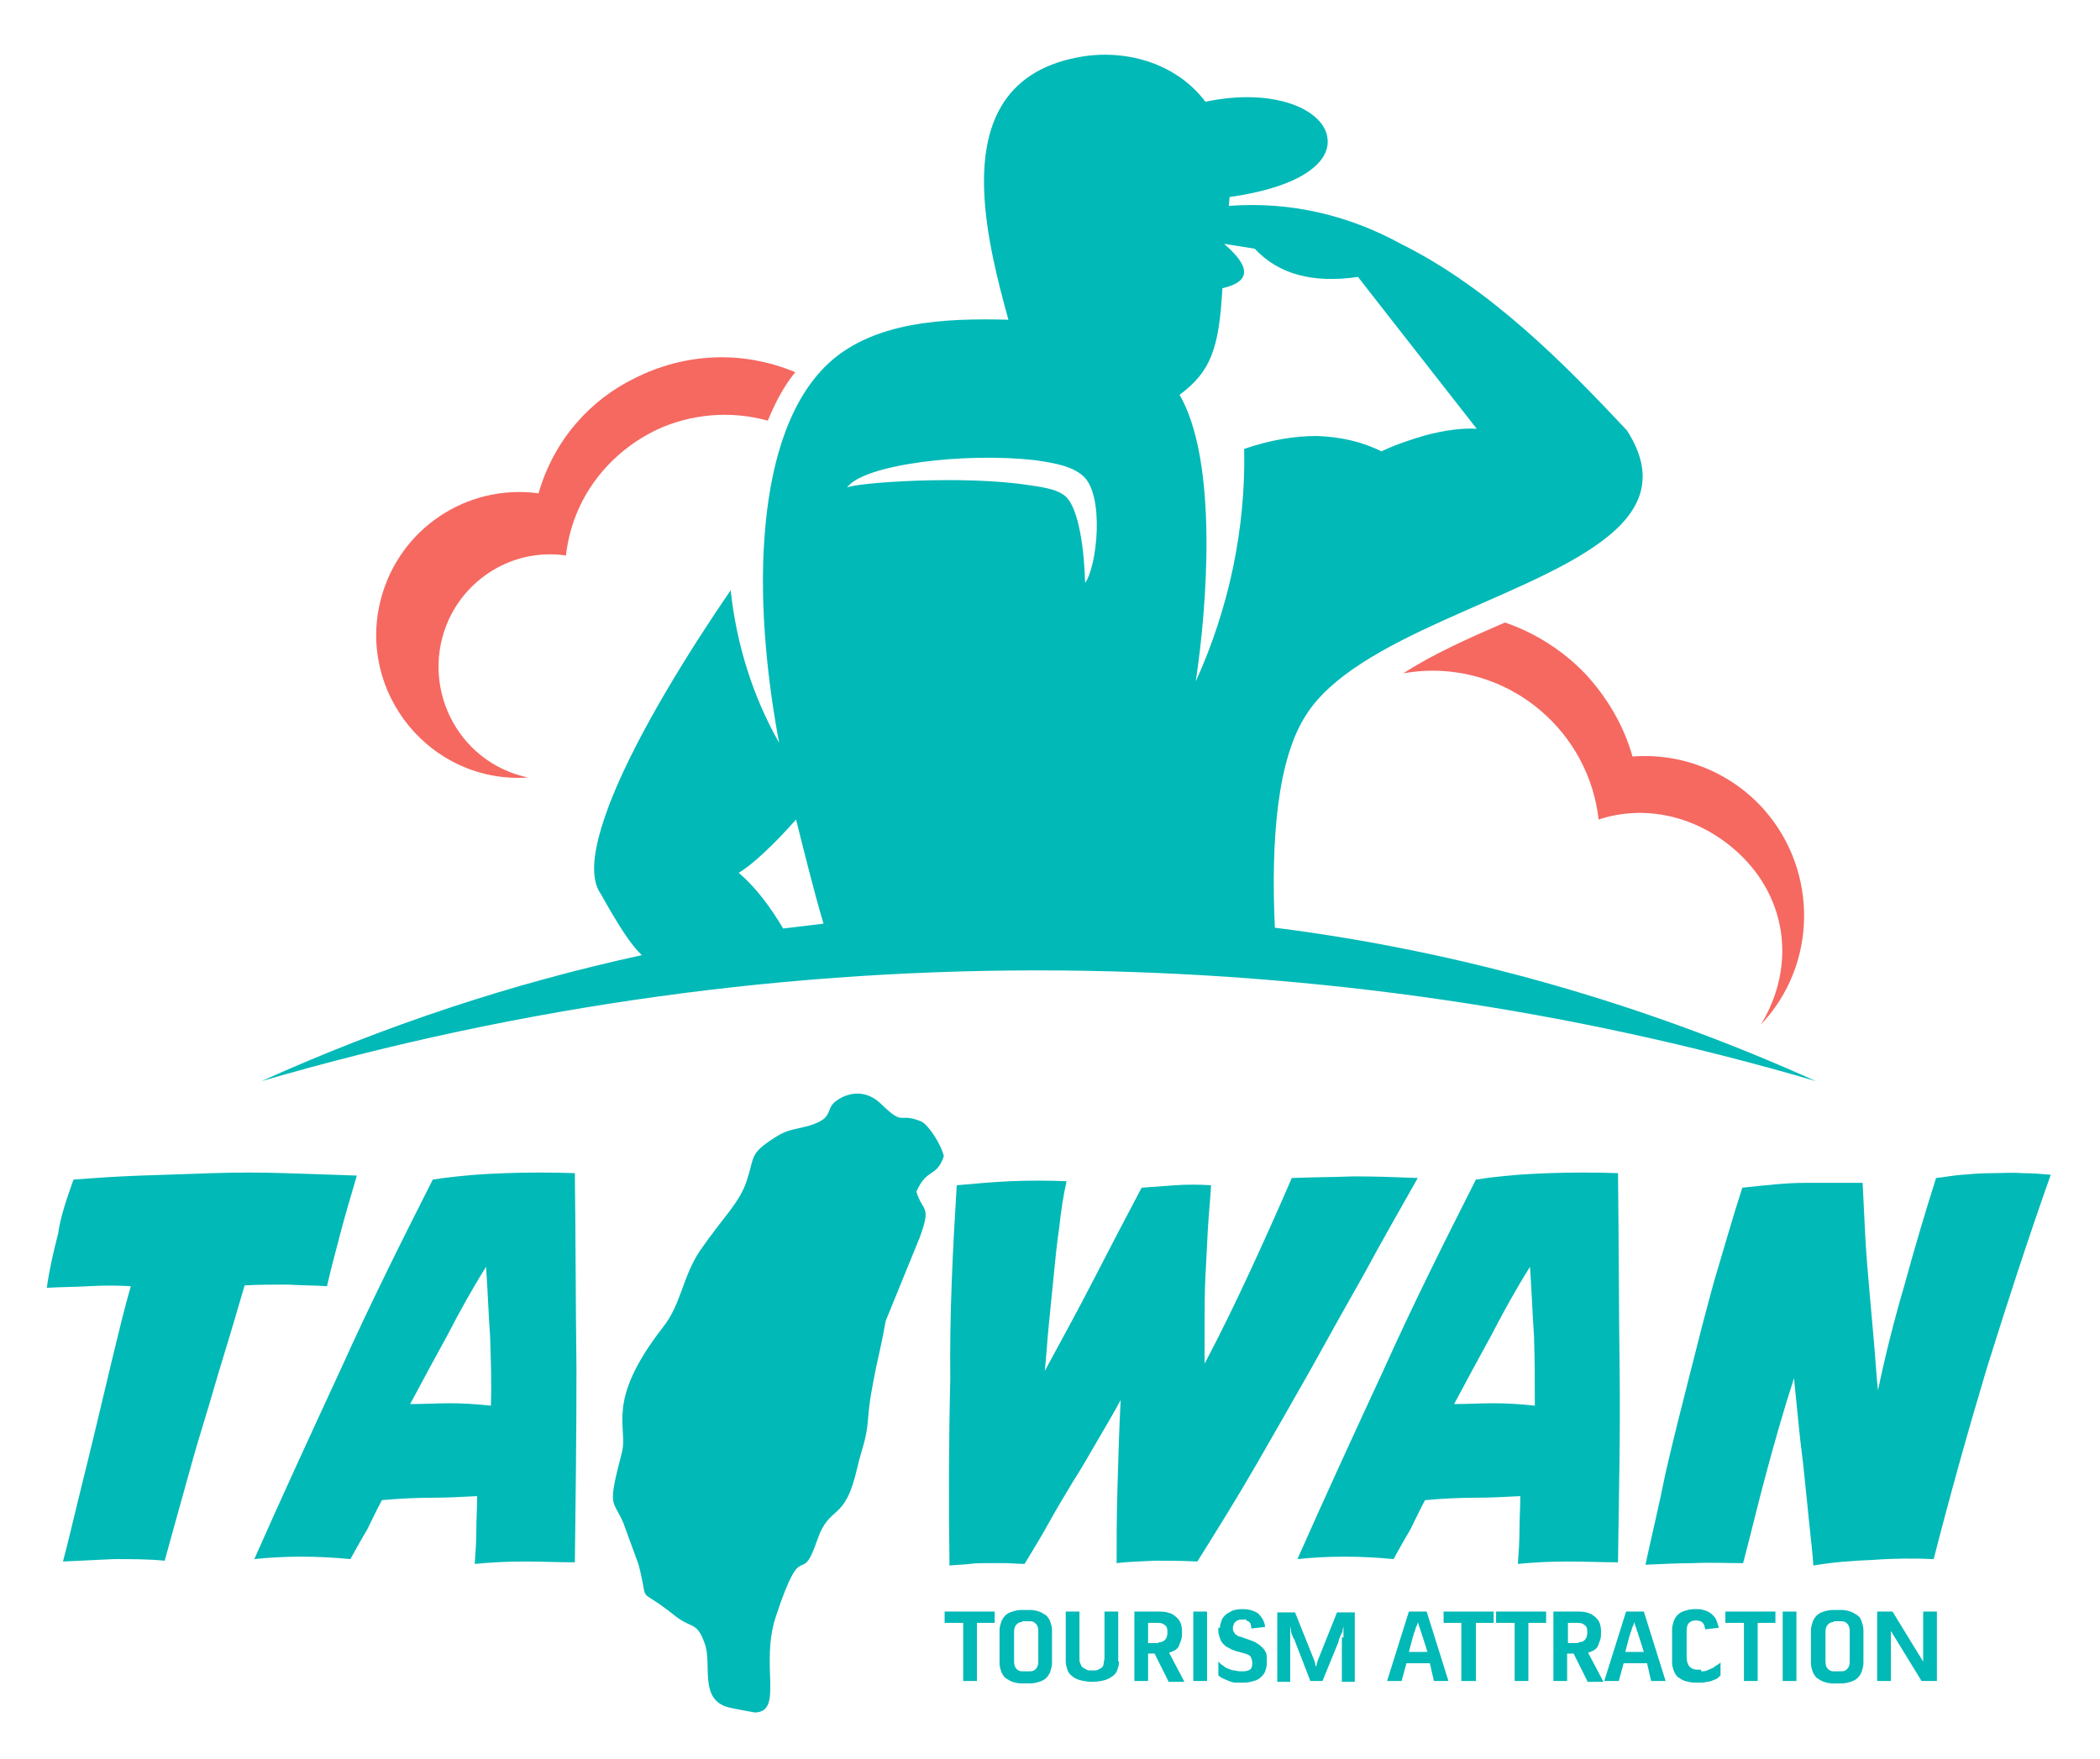 <?xml version="1.0" encoding="utf-8"?>
<!-- Generator: Adobe Illustrator 24.3.0, SVG Export Plug-In . SVG Version: 6.00 Build 0)  -->
<svg version="1.1" id="圖層_2" xmlns="http://www.w3.org/2000/svg" xmlns:xlink="http://www.w3.org/1999/xlink" x="0px" y="0px"
	 viewBox="0 0 260.1 217.9" style="enable-background:new 0 0 260.1 217.9;" xml:space="preserve">
<style type="text/css">
	.st0{fill-rule:evenodd;clip-rule:evenodd;fill:#01B9B7;}
	.st1{fill:#01B9B7;}
	.st2{fill-rule:evenodd;clip-rule:evenodd;fill:#F56961;}
</style>
<path class="st0" d="M113.5,147.6c1.3-3,2.5-1.7,3.4-4.4c-0.3-1.4-1.9-3.9-2.8-4.3c-2.9-1.2-2,0.7-4.9-2.1c-1.3-1.3-3-1.8-4.9-0.9
	c-2.6,1.3-0.5,2.4-4,3.5c-2.6,0.7-2.8,0.4-5.1,2c-2.3,1.6-1.8,2.1-2.7,4.8c-0.9,2.8-2.9,4.5-5.8,8.7c-2.2,3.3-2.3,6.6-4.6,9.5
	c-7.3,9.4-4.2,12.3-5.1,15.6c-1.8,6.9-1.1,5.6,0.2,8.6l1.9,5.2c1.4,5.5-0.5,2.3,4.6,6.4c2.1,1.6,2.6,0.6,3.6,3.4
	c0.9,2.5-0.7,6.7,2.7,7.8c0.2,0.1,3.4,0.7,3.5,0.7c3.6-0.1,0.6-5.9,2.6-11.9c3.4-10.3,3-3.3,5.1-9.4c1.6-4.7,3.4-2,5-9.1
	c0.5-2.2,1.1-3.3,1.3-5.8c0.2-2.6,0.5-3.9,1-6.5c0.5-2.2,0.8-3.6,1.2-5.8l4.2-10.3C115.4,149.2,114.3,150.2,113.5,147.6L113.5,147.6
	z"/>
<path class="st1" d="M9.1,146.1c2.6-0.2,5.4-0.4,8.3-0.5c2.9-0.1,5.9-0.2,8.9-0.3c3-0.1,6-0.1,9,0c3,0.1,6,0.2,8.9,0.3
	c-0.7,2.4-1.4,4.7-2,7c-0.6,2.3-1.2,4.5-1.7,6.7c-1.5-0.1-3.2-0.1-4.9-0.2c-1.7,0-3.5,0-5.3,0.1c-0.8,2.7-1.6,5.5-2.5,8.4
	c-0.9,2.9-1.7,5.8-2.6,8.7c-0.9,2.9-1.7,5.8-2.5,8.7c-0.8,2.9-1.6,5.7-2.3,8.3c-2-0.2-4.1-0.2-6.3-0.2c-2.2,0.1-4.3,0.2-6.3,0.3
	c0.7-2.6,1.3-5.3,2-8.1c0.7-2.8,1.4-5.7,2.1-8.6c0.7-2.9,1.4-5.9,2.1-8.8c0.7-2.9,1.4-5.8,2.2-8.6c-1.7-0.1-3.4-0.1-5.2,0
	c-1.8,0.1-3.5,0.1-5.2,0.2c0.3-2.2,0.8-4.4,1.4-6.7C7.5,150.6,8.3,148.4,9.1,146.1L9.1,146.1z"/>
<g>
	<g>
		<path class="st1" d="M71.4,169.6c-0.1-8.1-0.1-16.2-0.2-24.3c-2.9-0.1-5.8-0.1-8.6,0c-2.8,0.1-5.8,0.3-9,0.8
			c-3.9,7.7-7.8,15.5-11.4,23.5c-3.7,8-7.3,15.8-10.7,23.5c3.8-0.4,7.7-0.4,11.9,0c0.7-1.3,1.4-2.5,2.1-3.7c0.6-1.2,1.2-2.5,1.8-3.6
			c2.2-0.2,4.3-0.3,6.2-0.3c1.9,0,3.7-0.1,5.6-0.2c0,1.4-0.1,2.8-0.1,4.2c0,1.4-0.1,2.8-0.2,4.2c2-0.2,4-0.3,6.2-0.3
			c2.1,0,4.2,0.1,6.2,0.1C71.3,185.7,71.4,177.7,71.4,169.6z M60.8,174.1c-1.8-0.2-3.5-0.3-5.1-0.3c-1.6,0-3.2,0.1-4.9,0.1
			c1.5-2.8,3-5.6,4.6-8.5c1.5-2.9,3.1-5.8,4.8-8.5c0.2,2.8,0.3,5.7,0.5,8.6C60.8,168.5,60.9,171.3,60.8,174.1z"/>
	</g>
</g>
<path class="st1" d="M118.5,146.8c2.2-0.2,4.4-0.4,6.6-0.5c2.2-0.1,4.6-0.1,7,0c-0.4,1.8-0.7,3.7-0.9,5.7c-0.3,2-0.5,4-0.7,6.1
	c-0.2,2-0.4,4-0.6,6c-0.2,2-0.3,3.9-0.5,5.7c2-3.7,4.1-7.5,6.1-11.4c2-3.9,4-7.7,5.9-11.3c1.3-0.1,2.6-0.2,4.1-0.3
	c1.5-0.1,3-0.1,4.5,0c-0.1,1.8-0.3,3.6-0.4,5.5c-0.1,1.9-0.2,3.8-0.3,5.8c-0.1,1.9-0.1,3.8-0.1,5.7c0,1.8,0,3.5,0,5.1
	c2-3.8,3.9-7.7,5.7-11.6c1.8-3.9,3.5-7.7,5.1-11.4c2.5-0.1,5-0.1,7.7-0.2c2.7,0,5.3,0.1,7.9,0.2c-2.2,3.9-4.5,7.9-6.6,11.8
	c-2.2,3.9-4.4,7.8-6.6,11.8c-2.2,3.9-4.5,7.9-6.8,11.9c-2.3,4-4.8,8-7.3,12c-2-0.1-3.8-0.1-5.3-0.1c-1.6,0.1-3.1,0.1-4.7,0.3
	c0-2.6,0-5.6,0.1-9.1c0.1-3.5,0.2-7.2,0.4-11.1c-0.8,1.5-1.8,3.2-2.8,4.9c-1,1.7-2,3.5-3.1,5.2c-1.1,1.8-2.1,3.5-3.1,5.3
	c-1,1.8-2,3.4-2.9,4.9c-0.9,0-1.7-0.1-2.4-0.1c-0.8,0-1.5,0-2.2,0c-0.7,0-1.5,0-2.2,0.1c-0.7,0.1-1.6,0.1-2.5,0.2
	c-0.1-7.4-0.1-15.1,0.1-23.1C117.6,162.9,118,154.9,118.5,146.8L118.5,146.8z"/>
<g>
	<g>
		<path class="st1" d="M200.6,169.6c-0.1-8.1-0.1-16.2-0.2-24.3c-2.9-0.1-5.8-0.1-8.6,0c-2.8,0.1-5.8,0.3-9,0.8
			c-3.9,7.7-7.8,15.5-11.4,23.5c-3.7,8-7.3,15.8-10.7,23.5c3.8-0.4,7.7-0.4,11.9,0c0.7-1.3,1.4-2.5,2.1-3.7c0.6-1.2,1.2-2.5,1.8-3.6
			c2.2-0.2,4.3-0.3,6.2-0.3c1.9,0,3.7-0.1,5.6-0.2c0,1.4-0.1,2.8-0.1,4.2c0,1.4-0.1,2.8-0.2,4.2c2-0.2,4-0.3,6.2-0.3
			c2.2,0,4.2,0.1,6.2,0.1C200.5,185.7,200.7,177.7,200.6,169.6z M190.1,174.1c-1.8-0.2-3.5-0.3-5.1-0.3c-1.6,0-3.2,0.1-4.9,0.1
			c1.5-2.8,3-5.6,4.6-8.5c1.5-2.9,3.1-5.8,4.8-8.5c0.2,2.8,0.3,5.7,0.5,8.6C190.1,168.5,190.1,171.3,190.1,174.1z"/>
	</g>
</g>
<path class="st1" d="M215.8,147.1c2.9-0.3,5.4-0.6,7.8-0.6c2.3,0,4.7,0,7.1,0c0.1,1.9,0.2,3.9,0.3,6.1c0.1,2.2,0.3,4.5,0.5,6.8
	c0.2,2.3,0.4,4.6,0.6,6.8c0.2,2.2,0.3,4.2,0.5,6c0.9-4.3,2-8.7,3.3-13.1c1.2-4.4,2.5-8.8,3.9-13.2c1-0.1,2-0.3,3.2-0.4
	c1.2-0.1,2.4-0.2,3.7-0.2c1.3,0,2.5-0.1,3.8,0c1.3,0,2.4,0.1,3.5,0.2c-2.8,7.9-5.4,15.9-7.9,23.9c-2.4,8-4.6,15.9-6.6,23.7
	c-2.3-0.1-4.8-0.1-7.5,0.1c-2.7,0.1-5.1,0.3-7.4,0.7c-0.1-1.5-0.3-3.2-0.5-5.1c-0.2-1.9-0.4-3.9-0.6-5.9c-0.2-2.1-0.5-4.1-0.7-6.2
	c-0.2-2.1-0.4-4.1-0.6-6c-1.3,4-2.4,7.9-3.4,11.6c-1,3.7-1.9,7.5-2.9,11.3c-2.2,0-4.2-0.1-6.1,0c-1.8,0-3.8,0.1-6,0.2
	c0.8-3.7,1.7-7.4,2.5-11.4c0.9-3.9,1.9-7.9,2.9-11.8c1-4,2-7.9,3.1-11.9C213.5,154.7,214.6,150.8,215.8,147.1L215.8,147.1z"/>
<g>
	<path class="st1" d="M119.2,201h-2.2v-1.4h6.2v1.4h-2.2v7.2h-1.7V201z"/>
	<path class="st1" d="M127.6,199.4c0.4,0,0.8,0.1,1.1,0.2s0.6,0.3,0.9,0.5c0.2,0.2,0.4,0.5,0.5,0.8s0.2,0.6,0.2,1v4.1
		c0,0.3-0.1,0.7-0.2,1c-0.1,0.3-0.3,0.6-0.5,0.8c-0.2,0.2-0.5,0.4-0.9,0.5c-0.3,0.1-0.7,0.2-1.1,0.2h-1.1c-0.4,0-0.8-0.1-1.1-0.2
		c-0.3-0.1-0.6-0.3-0.9-0.5c-0.2-0.2-0.4-0.5-0.5-0.8c-0.1-0.3-0.2-0.6-0.2-1v-4.1c0-0.3,0.1-0.7,0.2-1c0.1-0.3,0.3-0.6,0.5-0.8
		c0.2-0.2,0.5-0.4,0.9-0.5c0.3-0.1,0.7-0.2,1.1-0.2H127.6z M126.6,200.9c-0.3,0-0.5,0.1-0.7,0.3s-0.3,0.5-0.3,0.9v3.7
		c0,0.4,0.1,0.7,0.3,0.9s0.4,0.3,0.7,0.3h1c0.3,0,0.5-0.1,0.7-0.3c0.2-0.2,0.3-0.5,0.3-0.9V202c0-0.4-0.1-0.7-0.3-0.9
		c-0.2-0.2-0.4-0.3-0.7-0.3H126.6z"/>
	<path class="st1" d="M138.6,205.8c0,0.4-0.1,0.7-0.2,1c-0.1,0.3-0.3,0.6-0.6,0.8c-0.3,0.2-0.6,0.4-1,0.5c-0.4,0.1-0.9,0.2-1.5,0.2
		c-0.6,0-1.1-0.1-1.5-0.2c-0.4-0.1-0.8-0.3-1-0.5c-0.3-0.2-0.5-0.5-0.6-0.8c-0.1-0.3-0.2-0.7-0.2-1v-6.2h1.7v5.8
		c0,0.2,0,0.5,0.1,0.6c0.1,0.2,0.1,0.4,0.3,0.5c0.1,0.1,0.3,0.2,0.5,0.3c0.2,0.1,0.4,0.1,0.7,0.1c0.3,0,0.5,0,0.7-0.1
		c0.2-0.1,0.4-0.2,0.5-0.3s0.2-0.3,0.2-0.5c0-0.2,0.1-0.4,0.1-0.6v-5.8h1.7V205.8z"/>
	<path class="st1" d="M144.7,208.2l-1.7-3.4h-0.8v3.4h-1.7v-8.6h3.1c0.9,0,1.6,0.2,2.1,0.7c0.5,0.4,0.7,1,0.7,1.8c0,0.4,0,0.7-0.1,1
		c-0.1,0.3-0.2,0.5-0.3,0.8c-0.1,0.2-0.3,0.4-0.5,0.5s-0.4,0.2-0.7,0.3l1.9,3.6H144.7z M143.5,203.4c0.4,0,0.6-0.1,0.8-0.3
		c0.2-0.2,0.3-0.5,0.3-1c0-0.4-0.1-0.7-0.3-0.8c-0.2-0.2-0.5-0.3-0.8-0.3h-1.3v2.5H143.5z"/>
	<path class="st1" d="M147.8,208.2v-8.6h1.7v8.6H147.8z"/>
	<path class="st1" d="M151.1,201.6c0-0.3,0.1-0.6,0.2-0.9c0.1-0.3,0.3-0.5,0.5-0.7c0.2-0.2,0.5-0.3,0.8-0.5c0.3-0.1,0.7-0.2,1.1-0.2
		h0.3c0.7,0,1.3,0.2,1.8,0.5c0.4,0.4,0.8,0.9,0.9,1.7l-1.7,0.2c0-0.2-0.1-0.4-0.1-0.6c-0.1-0.1-0.2-0.3-0.3-0.3s-0.2-0.1-0.3-0.2
		s-0.2,0-0.4,0h-0.2c-0.1,0-0.3,0-0.4,0.1c-0.1,0-0.2,0.1-0.3,0.2c-0.1,0.1-0.2,0.2-0.2,0.3c0,0.1-0.1,0.2-0.1,0.4v0.1
		c0,0.1,0,0.3,0.1,0.4c0.1,0.1,0.1,0.2,0.2,0.3c0.1,0.1,0.2,0.1,0.3,0.2s0.2,0.1,0.3,0.1l1.4,0.5c0.3,0.1,0.5,0.2,0.8,0.4
		s0.4,0.3,0.6,0.5c0.2,0.2,0.3,0.4,0.4,0.6s0.1,0.5,0.1,0.8v0.6c0,0.3-0.1,0.6-0.2,0.9c-0.1,0.3-0.3,0.5-0.5,0.7
		c-0.2,0.2-0.5,0.4-0.9,0.5s-0.7,0.2-1.1,0.2h-0.4c-0.3,0-0.6,0-0.8,0c-0.3,0-0.5-0.1-0.8-0.2c-0.2-0.1-0.5-0.2-0.7-0.3
		s-0.4-0.2-0.6-0.4v-1.7c0.2,0.2,0.4,0.4,0.6,0.5c0.2,0.2,0.4,0.3,0.7,0.4c0.2,0.1,0.5,0.2,0.8,0.2c0.3,0.1,0.5,0.1,0.8,0.1h0.2
		c0.4,0,0.6-0.1,0.8-0.2s0.3-0.4,0.3-0.7v-0.2c0-0.3-0.1-0.5-0.2-0.7c-0.1-0.2-0.4-0.3-0.7-0.4l-1.1-0.3c-0.3-0.1-0.6-0.2-0.9-0.4
		c-0.3-0.1-0.5-0.3-0.7-0.5s-0.3-0.4-0.4-0.7c-0.1-0.3-0.2-0.6-0.2-0.9V201.6z"/>
	<path class="st1" d="M166.4,202.8c0-0.2,0-0.3,0-0.4c0-0.1,0-0.3,0-0.4s0-0.2,0-0.3s0-0.2,0-0.3c0,0.2-0.1,0.3-0.1,0.5
		s-0.1,0.4-0.2,0.5c-0.1,0.2-0.1,0.4-0.2,0.5c-0.1,0.2-0.1,0.3-0.1,0.4l-2,4.9h-1.5l-1.9-4.9c0-0.1-0.1-0.3-0.2-0.4
		c-0.1-0.2-0.1-0.3-0.2-0.5c-0.1-0.2-0.1-0.4-0.1-0.5s-0.1-0.4-0.1-0.5c0,0.2,0,0.4,0,0.7c0,0.3,0,0.5,0,0.8v5.4h-1.6v-8.6h2.2
		l2.4,6c0,0.1,0.1,0.2,0.1,0.4c0,0.1,0.1,0.3,0.1,0.4c0-0.2,0.1-0.3,0.1-0.4c0-0.1,0.1-0.3,0.1-0.4l2.4-6h2.2v8.6h-1.6V202.8z"/>
	<path class="st1" d="M177.1,206h-2.9l-0.6,2.2h-1.8l2.7-8.6h2.2l2.7,8.6h-1.8L177.1,206z M176.8,204.6l-0.6-1.9
		c-0.1-0.2-0.1-0.4-0.2-0.6c-0.1-0.2-0.1-0.4-0.2-0.6c-0.1-0.2-0.1-0.4-0.2-0.6c0,0.2-0.1,0.4-0.2,0.6c-0.1,0.2-0.1,0.4-0.2,0.6
		c-0.1,0.2-0.1,0.4-0.2,0.6l-0.5,1.9H176.8z"/>
	<path class="st1" d="M181,201h-2.2v-1.4h6.2v1.4h-2.2v7.2H181V201z"/>
	<path class="st1" d="M187.5,201h-2.2v-1.4h6.2v1.4h-2.2v7.2h-1.7V201z"/>
	<path class="st1" d="M196.6,208.2l-1.7-3.4h-0.8v3.4h-1.7v-8.6h3.1c0.9,0,1.6,0.2,2.1,0.7c0.5,0.4,0.7,1,0.7,1.8c0,0.4,0,0.7-0.1,1
		c-0.1,0.3-0.2,0.5-0.3,0.8c-0.1,0.2-0.3,0.4-0.5,0.5s-0.4,0.2-0.7,0.3l1.9,3.6H196.6z M195.5,203.4c0.4,0,0.6-0.1,0.8-0.3
		c0.2-0.2,0.3-0.5,0.3-1c0-0.4-0.1-0.7-0.3-0.8c-0.2-0.2-0.5-0.3-0.8-0.3h-1.3v2.5H195.5z"/>
	<path class="st1" d="M204,206h-2.9l-0.6,2.2h-1.8l2.7-8.6h2.2l2.7,8.6h-1.8L204,206z M203.6,204.6l-0.6-1.9
		c-0.1-0.2-0.1-0.4-0.2-0.6c-0.1-0.2-0.1-0.4-0.2-0.6c-0.1-0.2-0.1-0.4-0.2-0.6c0,0.2-0.1,0.4-0.2,0.6c-0.1,0.2-0.1,0.4-0.2,0.6
		c-0.1,0.2-0.1,0.4-0.2,0.6l-0.5,1.9H203.6z"/>
	<path class="st1" d="M210.7,207c0.2,0,0.5,0,0.7-0.1s0.5-0.2,0.7-0.3c0.2-0.1,0.4-0.3,0.6-0.4c0.2-0.1,0.3-0.2,0.4-0.3v1.6
		c-0.1,0.1-0.2,0.2-0.3,0.3c-0.1,0.1-0.3,0.2-0.6,0.3c-0.2,0.1-0.5,0.2-0.8,0.2c-0.3,0.1-0.6,0.1-1,0.1h-0.5c-0.4,0-0.8-0.1-1.2-0.2
		c-0.3-0.1-0.6-0.3-0.9-0.5c-0.2-0.2-0.4-0.5-0.5-0.8c-0.1-0.3-0.2-0.6-0.2-1v-4.1c0-0.3,0.1-0.7,0.2-1c0.1-0.3,0.3-0.6,0.5-0.8
		c0.2-0.2,0.5-0.4,0.9-0.5c0.3-0.1,0.7-0.2,1.1-0.2h0.5c0.4,0,0.7,0.1,1,0.2c0.3,0.1,0.6,0.3,0.8,0.5c0.2,0.2,0.4,0.4,0.5,0.7
		s0.2,0.6,0.3,0.9l-1.7,0.2c0-0.2-0.1-0.3-0.1-0.5c-0.1-0.1-0.1-0.2-0.2-0.3s-0.2-0.2-0.3-0.2c-0.1,0-0.2-0.1-0.4-0.1H210
		c-0.3,0-0.6,0.1-0.8,0.3c-0.2,0.2-0.3,0.5-0.3,1v3.2c0,1.1,0.5,1.6,1.4,1.6H210.7z"/>
	<path class="st1" d="M215.9,201h-2.2v-1.4h6.2v1.4h-2.2v7.2h-1.7V201z"/>
	<path class="st1" d="M220.8,208.2v-8.6h1.7v8.6H220.8z"/>
	<path class="st1" d="M228.1,199.4c0.4,0,0.8,0.1,1.1,0.2c0.3,0.1,0.6,0.3,0.9,0.5s0.4,0.5,0.5,0.8s0.2,0.6,0.2,1v4.1
		c0,0.3-0.1,0.7-0.2,1c-0.1,0.3-0.3,0.6-0.5,0.8c-0.2,0.2-0.5,0.4-0.9,0.5c-0.3,0.1-0.7,0.2-1.1,0.2H227c-0.4,0-0.8-0.1-1.1-0.2
		c-0.3-0.1-0.6-0.3-0.9-0.5c-0.2-0.2-0.4-0.5-0.5-0.8c-0.1-0.3-0.2-0.6-0.2-1v-4.1c0-0.3,0.1-0.7,0.2-1c0.1-0.3,0.3-0.6,0.5-0.8
		c0.2-0.2,0.5-0.4,0.9-0.5c0.3-0.1,0.7-0.2,1.1-0.2H228.1z M227.1,200.9c-0.3,0-0.5,0.1-0.7,0.3s-0.3,0.5-0.3,0.9v3.7
		c0,0.4,0.1,0.7,0.3,0.9s0.4,0.3,0.7,0.3h1c0.3,0,0.5-0.1,0.7-0.3s0.3-0.5,0.3-0.9V202c0-0.4-0.1-0.7-0.3-0.9s-0.4-0.3-0.7-0.3
		H227.1z"/>
	<path class="st1" d="M238.2,199.6h1.7v8.6H238l-3.8-6.2c0,0.3,0,0.5,0,0.8c0,0.1,0,0.2,0,0.3c0,0.1,0,0.2,0,0.3c0,0.1,0,0.2,0,0.3
		c0,0.1,0,0.2,0,0.3v4.2h-1.7v-8.6h1.9l3.8,6.2c0-0.2,0-0.4,0-0.6c0-0.2,0-0.4,0-0.6c0-0.2,0-0.4,0-0.6V199.6z"/>
</g>
<path class="st0" d="M152.2,25.5c0-0.1,0.1-1.2,0.1-1.1c9.2-1.3,12.6-4.5,12.1-7.4c-0.5-3.4-6.5-6.2-15.1-4.4
	c-3.7-4.9-10.1-6.6-15.8-5.5c-9.5,1.8-11.9,8.8-11.6,16.6c0.2,5.4,1.7,11.2,3,15.9c-7.7-0.2-17.1,0.1-22.8,5.9
	c-4.7,4.8-6.8,12.6-7.4,20.9c-0.7,9,0.5,18.7,1.8,25.6c-3.3-5.8-5.3-12.3-6-18.9c-5,7.3-11.4,17.5-14.7,25.7
	c-2.1,5.3-3,9.6-1.4,11.9c2.3,4.1,3.8,6.4,5.1,7.6c-16.1,3.5-31.8,8.7-47.1,15.6c32.3-9.4,65.8-14,99.2-13.7
	c31.5,0.3,63,4.8,93.3,13.7c-21.5-9.7-44.1-16.1-67-19c-0.5-10.9,0.3-20.9,3.9-26.4c6.2-9.7,26.8-14.2,36.5-21.4
	c4.9-3.6,7-7.9,3.2-13.8c-7.6-8.1-16.9-17.6-28-23.1C167.3,26.8,160.1,24.9,152.2,25.5L152.2,25.5z M134.4,72.2
	c-0.1-3.8-0.7-9.1-2.4-10.7c-0.9-0.8-2.3-1.1-4.5-1.4c-8.1-1.3-21.8-0.3-22.6,0.3c2-2.9,14.7-4.4,23.3-3.4c3,0.4,4.8,0.9,6,2
	C136.8,61.4,135.9,70.1,134.4,72.2L134.4,72.2z M151.4,35.7c3.5-0.8,3.6-2.6,0.2-5.5v0c0,0,1.3,0.2,3.8,0.6c3,3.2,7.2,4.3,12.8,3.5
	c0,0,4.9,6.3,14.7,18.8c-1.9-0.1-4,0.2-6.3,0.8c-1.7,0.5-3.6,1.1-5.5,2c-2.4-1.2-5.1-1.8-8-1.9c-2.8,0-5.8,0.5-9,1.6
	c0.2,9.9-1.9,19.8-6,28.8c1.4-9.2,2.8-27.2-2-35.5C150,46,151,43.1,151.4,35.7L151.4,35.7z M102,114.4c-1.7,0.2-3.3,0.4-5,0.6
	c-1.6-2.7-3.4-5.1-5.5-6.9c1.4-0.8,4.1-3.2,7.1-6.6C99.8,106.3,100.9,110.7,102,114.4z"/>
<path class="st2" d="M66.7,61.1c-8.9-1.2-17.2,4.4-19.5,13c-3.1,11.6,6.1,23,18.2,22.2c-8.9-1.9-13.5-11.5-9.8-19.6
	c2.5-5.4,8.3-8.8,14.5-7.9c0.8-7.2,5.4-12.8,11.3-15.6c4.1-1.9,9-2.4,13.7-1.1c0.9-2.2,2-4.3,3.4-6c-6.7-2.8-13.8-2.3-19.8,0.7
	C73.1,49.5,68.6,54.5,66.7,61.1L66.7,61.1z M173.8,83.4c6.1-1.1,12.3,0.6,17,4.6c3.9,3.3,6.6,8.1,7.2,13.5c5.8-1.9,12-0.4,16.7,3.6
	c6.6,5.6,7.9,14.4,3.4,21.8c7-7.4,7.1-18.9,0.5-26.5c-4-4.6-10.1-7.2-16.4-6.7c-1.1-3.9-3.2-7.4-5.9-10.3c-2.7-2.8-6.1-5-9.9-6.3
	C182,79,177.5,81,173.8,83.4z"/>
</svg>
